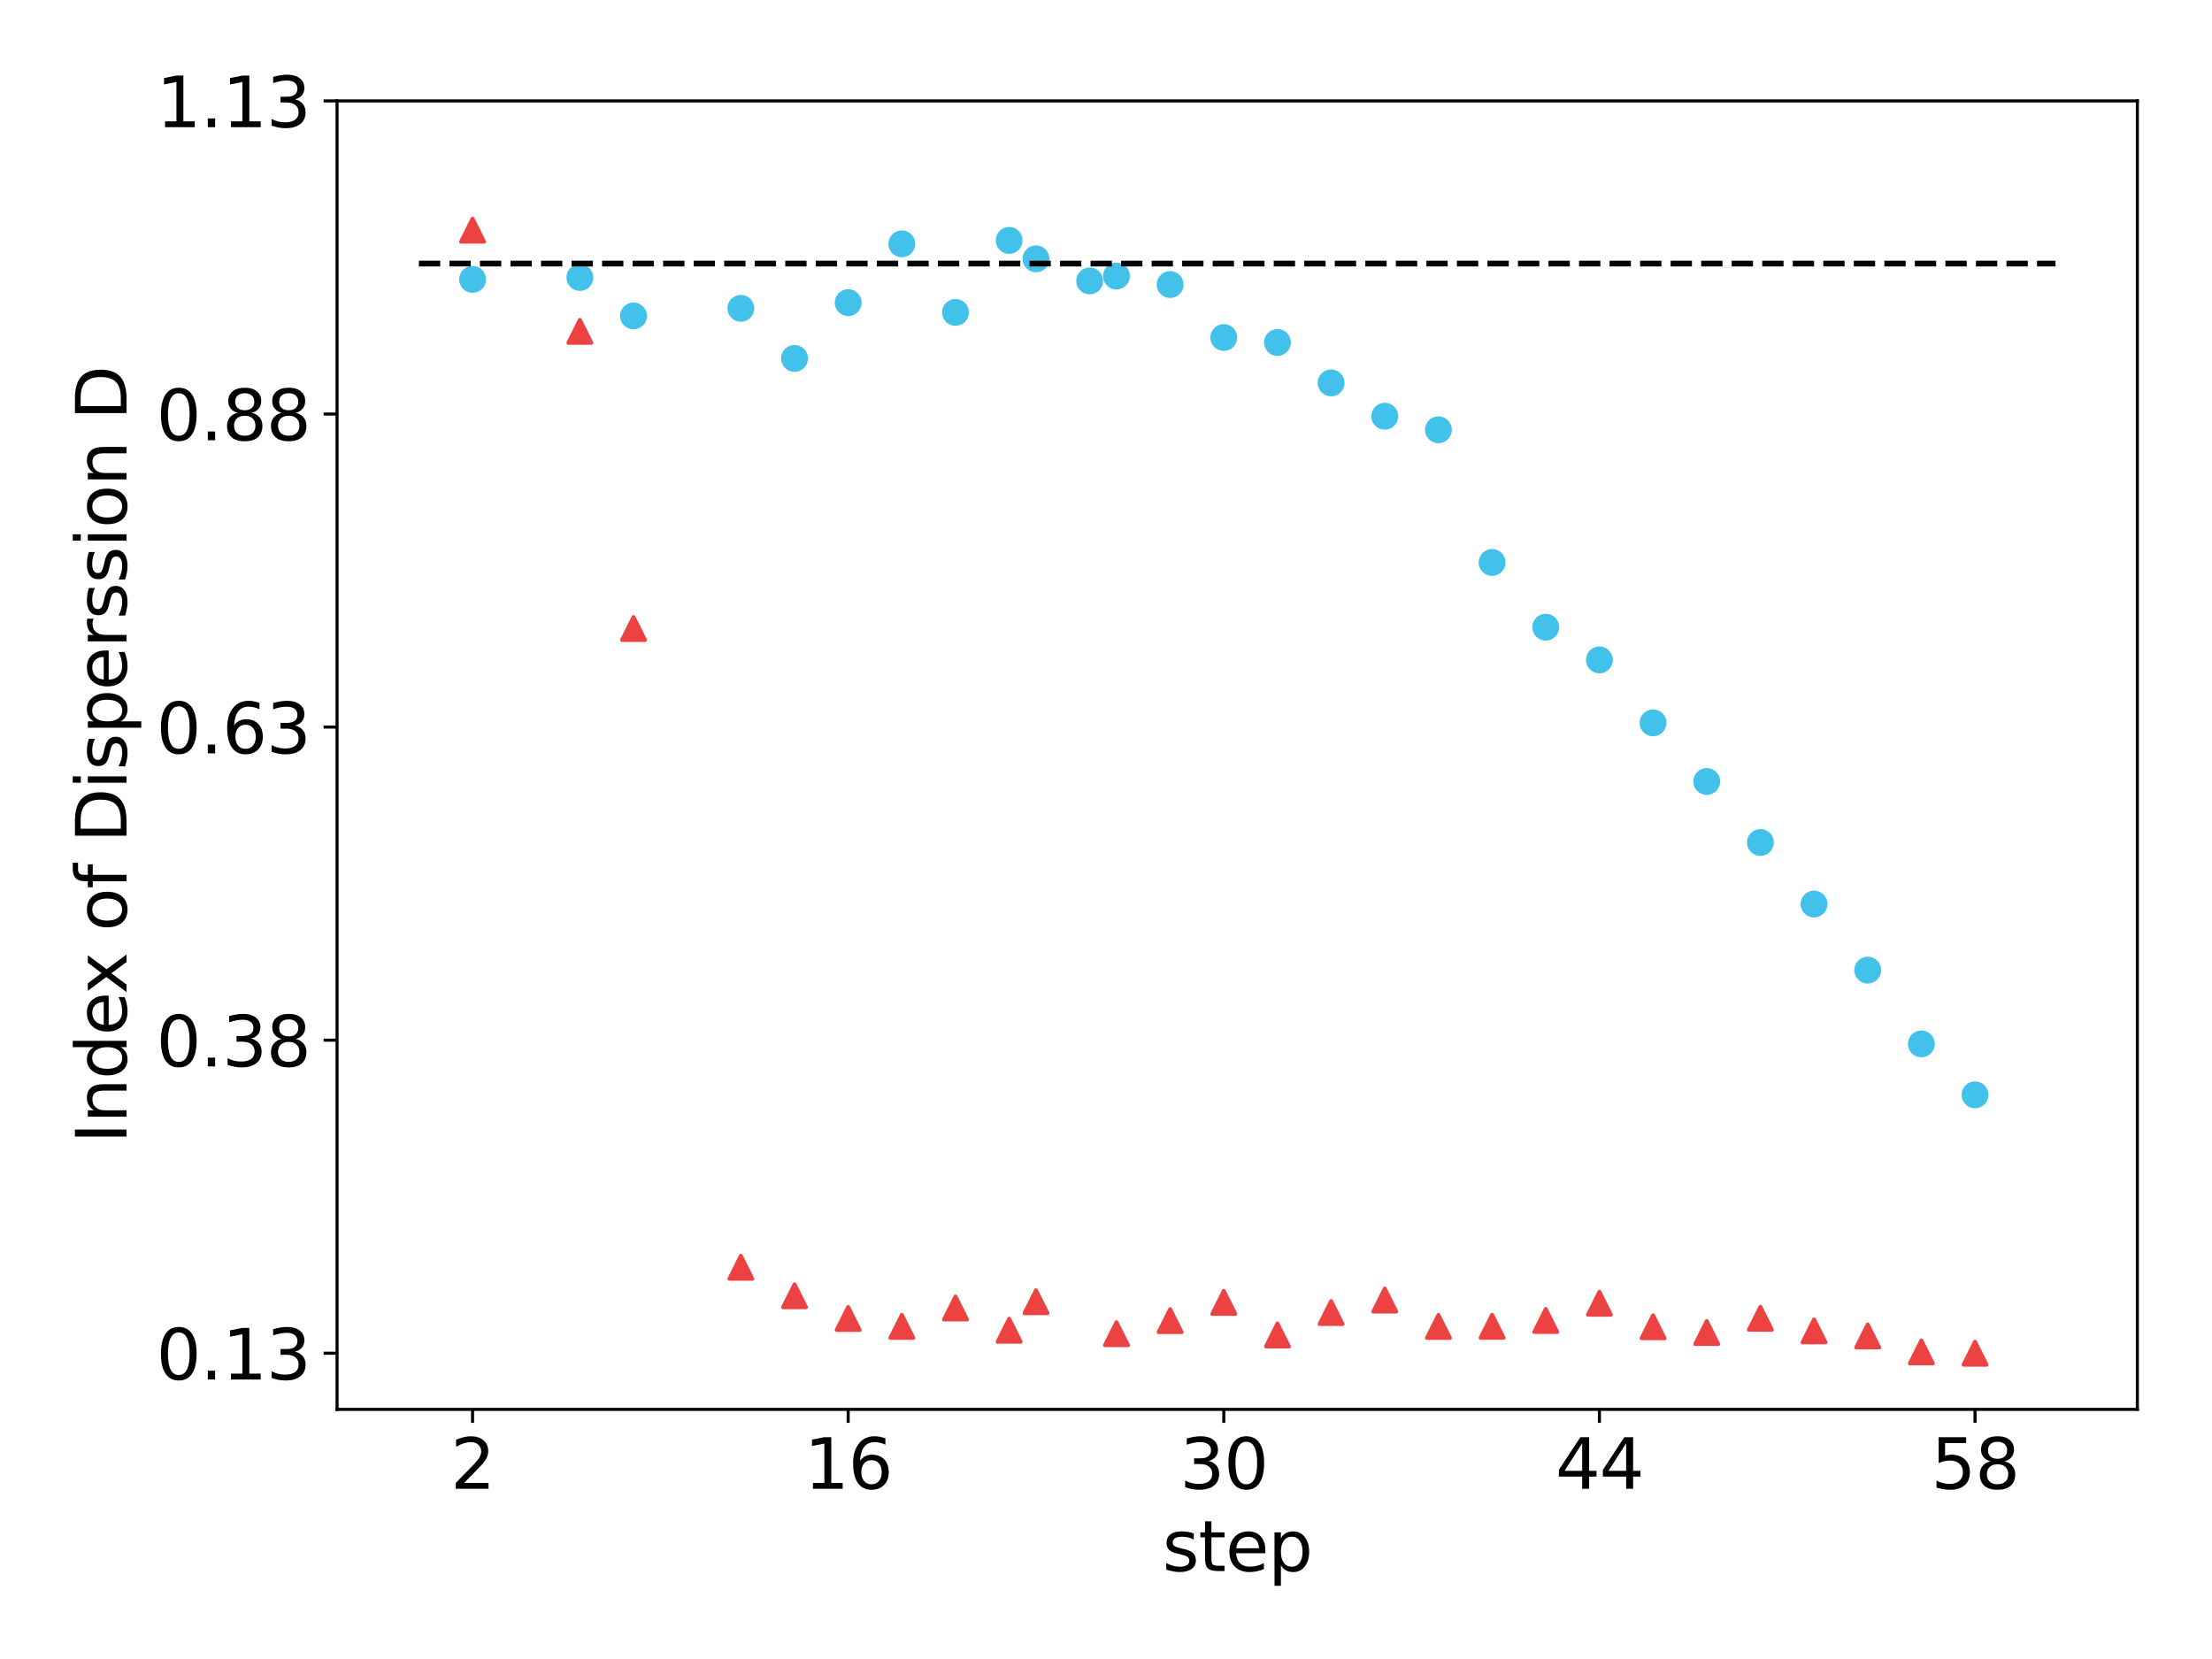 <?xml version="1.0" encoding="utf-8" standalone="no"?>
<!DOCTYPE svg PUBLIC "-//W3C//DTD SVG 1.1//EN"
  "http://www.w3.org/Graphics/SVG/1.1/DTD/svg11.dtd">
<svg xmlns:xlink="http://www.w3.org/1999/xlink" width="576pt" height="432pt" viewBox="0 0 576 432" xmlns="http://www.w3.org/2000/svg" version="1.1">
 <defs>
  <style type="text/css">*{stroke-linejoin: round; stroke-linecap: butt}</style>
 </defs>
 <g id="figure_1">
  <g id="patch_1">
   <path d="M 0 432 
L 576 432 
L 576 0 
L 0 0 
z
" style="fill: #ffffff"/>
  </g>
  <g id="axes_1">
   <g id="patch_2">
    <path d="M 87.77 367 
L 556.56 367 
L 556.56 26.28 
L 87.77 26.28 
z
" style="fill: #ffffff"/>
   </g>
   <g id="matplotlib.axis_1">
    <g id="xtick_1">
     <g id="line2d_1">
      <defs>
       <path id="m06ec2c3ea8" d="M 0 0 
L 0 3.5 
" style="stroke: #000000; stroke-width: 0.8"/>
      </defs>
      <g>
       <use xlink:href="#m06ec2c3ea8" x="123.052" y="367" style="stroke: #000000; stroke-width: 0.8"/>
      </g>
     </g>
     <g id="text_1">
      <!-- 2 -->
      <g transform="translate(117.325 387.677)scale(0.18 -0.18)">
       <defs>
        <path id="DejaVuSans-32" d="M 1228 531 
L 3431 531 
L 3431 0 
L 469 0 
L 469 531 
Q 828 903 1448 1529 
Q 2069 2156 2228 2338 
Q 2531 2678 2651 2914 
Q 2772 3150 2772 3378 
Q 2772 3750 2511 3984 
Q 2250 4219 1831 4219 
Q 1534 4219 1204 4116 
Q 875 4013 500 3803 
L 500 4441 
Q 881 4594 1212 4672 
Q 1544 4750 1819 4750 
Q 2544 4750 2975 4387 
Q 3406 4025 3406 3419 
Q 3406 3131 3298 2873 
Q 3191 2616 2906 2266 
Q 2828 2175 2409 1742 
Q 1991 1309 1228 531 
z
" transform="scale(0.016)"/>
       </defs>
       <use xlink:href="#DejaVuSans-32"/>
      </g>
     </g>
    </g>
    <g id="xtick_2">
     <g id="line2d_2">
      <g>
       <use xlink:href="#m06ec2c3ea8" x="220.862" y="367" style="stroke: #000000; stroke-width: 0.8"/>
      </g>
     </g>
     <g id="text_2">
      <!-- 16 -->
      <g transform="translate(209.409 387.677)scale(0.18 -0.18)">
       <defs>
        <path id="DejaVuSans-31" d="M 794 531 
L 1825 531 
L 1825 4091 
L 703 3866 
L 703 4441 
L 1819 4666 
L 2450 4666 
L 2450 531 
L 3481 531 
L 3481 0 
L 794 0 
L 794 531 
z
" transform="scale(0.016)"/>
        <path id="DejaVuSans-36" d="M 2113 2584 
Q 1688 2584 1439 2293 
Q 1191 2003 1191 1497 
Q 1191 994 1439 701 
Q 1688 409 2113 409 
Q 2538 409 2786 701 
Q 3034 994 3034 1497 
Q 3034 2003 2786 2293 
Q 2538 2584 2113 2584 
z
M 3366 4563 
L 3366 3988 
Q 3128 4100 2886 4159 
Q 2644 4219 2406 4219 
Q 1781 4219 1451 3797 
Q 1122 3375 1075 2522 
Q 1259 2794 1537 2939 
Q 1816 3084 2150 3084 
Q 2853 3084 3261 2657 
Q 3669 2231 3669 1497 
Q 3669 778 3244 343 
Q 2819 -91 2113 -91 
Q 1303 -91 875 529 
Q 447 1150 447 2328 
Q 447 3434 972 4092 
Q 1497 4750 2381 4750 
Q 2619 4750 2861 4703 
Q 3103 4656 3366 4563 
z
" transform="scale(0.016)"/>
       </defs>
       <use xlink:href="#DejaVuSans-31"/>
       <use xlink:href="#DejaVuSans-36" x="63.623"/>
      </g>
     </g>
    </g>
    <g id="xtick_3">
     <g id="line2d_3">
      <g>
       <use xlink:href="#m06ec2c3ea8" x="318.672" y="367" style="stroke: #000000; stroke-width: 0.8"/>
      </g>
     </g>
     <g id="text_3">
      <!-- 30 -->
      <g transform="translate(307.219 387.677)scale(0.18 -0.18)">
       <defs>
        <path id="DejaVuSans-33" d="M 2597 2516 
Q 3050 2419 3304 2112 
Q 3559 1806 3559 1356 
Q 3559 666 3084 287 
Q 2609 -91 1734 -91 
Q 1441 -91 1130 -33 
Q 819 25 488 141 
L 488 750 
Q 750 597 1062 519 
Q 1375 441 1716 441 
Q 2309 441 2620 675 
Q 2931 909 2931 1356 
Q 2931 1769 2642 2001 
Q 2353 2234 1838 2234 
L 1294 2234 
L 1294 2753 
L 1863 2753 
Q 2328 2753 2575 2939 
Q 2822 3125 2822 3475 
Q 2822 3834 2567 4026 
Q 2313 4219 1838 4219 
Q 1578 4219 1281 4162 
Q 984 4106 628 3988 
L 628 4550 
Q 988 4650 1302 4700 
Q 1616 4750 1894 4750 
Q 2613 4750 3031 4423 
Q 3450 4097 3450 3541 
Q 3450 3153 3228 2886 
Q 3006 2619 2597 2516 
z
" transform="scale(0.016)"/>
        <path id="DejaVuSans-30" d="M 2034 4250 
Q 1547 4250 1301 3770 
Q 1056 3291 1056 2328 
Q 1056 1369 1301 889 
Q 1547 409 2034 409 
Q 2525 409 2770 889 
Q 3016 1369 3016 2328 
Q 3016 3291 2770 3770 
Q 2525 4250 2034 4250 
z
M 2034 4750 
Q 2819 4750 3233 4129 
Q 3647 3509 3647 2328 
Q 3647 1150 3233 529 
Q 2819 -91 2034 -91 
Q 1250 -91 836 529 
Q 422 1150 422 2328 
Q 422 3509 836 4129 
Q 1250 4750 2034 4750 
z
" transform="scale(0.016)"/>
       </defs>
       <use xlink:href="#DejaVuSans-33"/>
       <use xlink:href="#DejaVuSans-30" x="63.623"/>
      </g>
     </g>
    </g>
    <g id="xtick_4">
     <g id="line2d_4">
      <g>
       <use xlink:href="#m06ec2c3ea8" x="416.482" y="367" style="stroke: #000000; stroke-width: 0.8"/>
      </g>
     </g>
     <g id="text_4">
      <!-- 44 -->
      <g transform="translate(405.029 387.677)scale(0.18 -0.18)">
       <defs>
        <path id="DejaVuSans-34" d="M 2419 4116 
L 825 1625 
L 2419 1625 
L 2419 4116 
z
M 2253 4666 
L 3047 4666 
L 3047 1625 
L 3713 1625 
L 3713 1100 
L 3047 1100 
L 3047 0 
L 2419 0 
L 2419 1100 
L 313 1100 
L 313 1709 
L 2253 4666 
z
" transform="scale(0.016)"/>
       </defs>
       <use xlink:href="#DejaVuSans-34"/>
       <use xlink:href="#DejaVuSans-34" x="63.623"/>
      </g>
     </g>
    </g>
    <g id="xtick_5">
     <g id="line2d_5">
      <g>
       <use xlink:href="#m06ec2c3ea8" x="514.292" y="367" style="stroke: #000000; stroke-width: 0.8"/>
      </g>
     </g>
     <g id="text_5">
      <!-- 58 -->
      <g transform="translate(502.84 387.677)scale(0.18 -0.18)">
       <defs>
        <path id="DejaVuSans-35" d="M 691 4666 
L 3169 4666 
L 3169 4134 
L 1269 4134 
L 1269 2991 
Q 1406 3038 1543 3061 
Q 1681 3084 1819 3084 
Q 2600 3084 3056 2656 
Q 3513 2228 3513 1497 
Q 3513 744 3044 326 
Q 2575 -91 1722 -91 
Q 1428 -91 1123 -41 
Q 819 9 494 109 
L 494 744 
Q 775 591 1075 516 
Q 1375 441 1709 441 
Q 2250 441 2565 725 
Q 2881 1009 2881 1497 
Q 2881 1984 2565 2268 
Q 2250 2553 1709 2553 
Q 1456 2553 1204 2497 
Q 953 2441 691 2322 
L 691 4666 
z
" transform="scale(0.016)"/>
        <path id="DejaVuSans-38" d="M 2034 2216 
Q 1584 2216 1326 1975 
Q 1069 1734 1069 1313 
Q 1069 891 1326 650 
Q 1584 409 2034 409 
Q 2484 409 2743 651 
Q 3003 894 3003 1313 
Q 3003 1734 2745 1975 
Q 2488 2216 2034 2216 
z
M 1403 2484 
Q 997 2584 770 2862 
Q 544 3141 544 3541 
Q 544 4100 942 4425 
Q 1341 4750 2034 4750 
Q 2731 4750 3128 4425 
Q 3525 4100 3525 3541 
Q 3525 3141 3298 2862 
Q 3072 2584 2669 2484 
Q 3125 2378 3379 2068 
Q 3634 1759 3634 1313 
Q 3634 634 3220 271 
Q 2806 -91 2034 -91 
Q 1263 -91 848 271 
Q 434 634 434 1313 
Q 434 1759 690 2068 
Q 947 2378 1403 2484 
z
M 1172 3481 
Q 1172 3119 1398 2916 
Q 1625 2713 2034 2713 
Q 2441 2713 2670 2916 
Q 2900 3119 2900 3481 
Q 2900 3844 2670 4047 
Q 2441 4250 2034 4250 
Q 1625 4250 1398 4047 
Q 1172 3844 1172 3481 
z
" transform="scale(0.016)"/>
       </defs>
       <use xlink:href="#DejaVuSans-35"/>
       <use xlink:href="#DejaVuSans-38" x="63.623"/>
      </g>
     </g>
    </g>
    <g id="text_6">
     <!-- step -->
     <g transform="translate(302.697 409.098)scale(0.18 -0.18)">
      <defs>
       <path id="DejaVuSans-73" d="M 2834 3397 
L 2834 2853 
Q 2591 2978 2328 3040 
Q 2066 3103 1784 3103 
Q 1356 3103 1142 2972 
Q 928 2841 928 2578 
Q 928 2378 1081 2264 
Q 1234 2150 1697 2047 
L 1894 2003 
Q 2506 1872 2764 1633 
Q 3022 1394 3022 966 
Q 3022 478 2636 193 
Q 2250 -91 1575 -91 
Q 1294 -91 989 -36 
Q 684 19 347 128 
L 347 722 
Q 666 556 975 473 
Q 1284 391 1588 391 
Q 1994 391 2212 530 
Q 2431 669 2431 922 
Q 2431 1156 2273 1281 
Q 2116 1406 1581 1522 
L 1381 1569 
Q 847 1681 609 1914 
Q 372 2147 372 2553 
Q 372 3047 722 3315 
Q 1072 3584 1716 3584 
Q 2034 3584 2315 3537 
Q 2597 3491 2834 3397 
z
" transform="scale(0.016)"/>
       <path id="DejaVuSans-74" d="M 1172 4494 
L 1172 3500 
L 2356 3500 
L 2356 3053 
L 1172 3053 
L 1172 1153 
Q 1172 725 1289 603 
Q 1406 481 1766 481 
L 2356 481 
L 2356 0 
L 1766 0 
Q 1100 0 847 248 
Q 594 497 594 1153 
L 594 3053 
L 172 3053 
L 172 3500 
L 594 3500 
L 594 4494 
L 1172 4494 
z
" transform="scale(0.016)"/>
       <path id="DejaVuSans-65" d="M 3597 1894 
L 3597 1613 
L 953 1613 
Q 991 1019 1311 708 
Q 1631 397 2203 397 
Q 2534 397 2845 478 
Q 3156 559 3463 722 
L 3463 178 
Q 3153 47 2828 -22 
Q 2503 -91 2169 -91 
Q 1331 -91 842 396 
Q 353 884 353 1716 
Q 353 2575 817 3079 
Q 1281 3584 2069 3584 
Q 2775 3584 3186 3129 
Q 3597 2675 3597 1894 
z
M 3022 2063 
Q 3016 2534 2758 2815 
Q 2500 3097 2075 3097 
Q 1594 3097 1305 2825 
Q 1016 2553 972 2059 
L 3022 2063 
z
" transform="scale(0.016)"/>
       <path id="DejaVuSans-70" d="M 1159 525 
L 1159 -1331 
L 581 -1331 
L 581 3500 
L 1159 3500 
L 1159 2969 
Q 1341 3281 1617 3432 
Q 1894 3584 2278 3584 
Q 2916 3584 3314 3078 
Q 3713 2572 3713 1747 
Q 3713 922 3314 415 
Q 2916 -91 2278 -91 
Q 1894 -91 1617 61 
Q 1341 213 1159 525 
z
M 3116 1747 
Q 3116 2381 2855 2742 
Q 2594 3103 2138 3103 
Q 1681 3103 1420 2742 
Q 1159 2381 1159 1747 
Q 1159 1113 1420 752 
Q 1681 391 2138 391 
Q 2594 391 2855 752 
Q 3116 1113 3116 1747 
z
" transform="scale(0.016)"/>
      </defs>
      <use xlink:href="#DejaVuSans-73"/>
      <use xlink:href="#DejaVuSans-74" x="52.1"/>
      <use xlink:href="#DejaVuSans-65" x="91.309"/>
      <use xlink:href="#DejaVuSans-70" x="152.832"/>
     </g>
    </g>
   </g>
   <g id="matplotlib.axis_2">
    <g id="ytick_1">
     <g id="line2d_6">
      <defs>
       <path id="m204f3c35d4" d="M 0 0 
L -3.5 0 
" style="stroke: #000000; stroke-width: 0.8"/>
      </defs>
      <g>
       <use xlink:href="#m204f3c35d4" x="87.77" y="352.378" style="stroke: #000000; stroke-width: 0.8"/>
      </g>
     </g>
     <g id="text_7">
      <!-- 0.13 -->
      <g transform="translate(40.692 359.217)scale(0.18 -0.18)">
       <defs>
        <path id="DejaVuSans-2e" d="M 684 794 
L 1344 794 
L 1344 0 
L 684 0 
L 684 794 
z
" transform="scale(0.016)"/>
       </defs>
       <use xlink:href="#DejaVuSans-30"/>
       <use xlink:href="#DejaVuSans-2e" x="63.623"/>
       <use xlink:href="#DejaVuSans-31" x="95.41"/>
       <use xlink:href="#DejaVuSans-33" x="159.033"/>
      </g>
     </g>
    </g>
    <g id="ytick_2">
     <g id="line2d_7">
      <g>
       <use xlink:href="#m204f3c35d4" x="87.77" y="270.854" style="stroke: #000000; stroke-width: 0.8"/>
      </g>
     </g>
     <g id="text_8">
      <!-- 0.38 -->
      <g transform="translate(40.692 277.692)scale(0.18 -0.18)">
       <use xlink:href="#DejaVuSans-30"/>
       <use xlink:href="#DejaVuSans-2e" x="63.623"/>
       <use xlink:href="#DejaVuSans-33" x="95.41"/>
       <use xlink:href="#DejaVuSans-38" x="159.033"/>
      </g>
     </g>
    </g>
    <g id="ytick_3">
     <g id="line2d_8">
      <g>
       <use xlink:href="#m204f3c35d4" x="87.77" y="189.329" style="stroke: #000000; stroke-width: 0.8"/>
      </g>
     </g>
     <g id="text_9">
      <!-- 0.63 -->
      <g transform="translate(40.692 196.168)scale(0.18 -0.18)">
       <use xlink:href="#DejaVuSans-30"/>
       <use xlink:href="#DejaVuSans-2e" x="63.623"/>
       <use xlink:href="#DejaVuSans-36" x="95.41"/>
       <use xlink:href="#DejaVuSans-33" x="159.033"/>
      </g>
     </g>
    </g>
    <g id="ytick_4">
     <g id="line2d_9">
      <g>
       <use xlink:href="#m204f3c35d4" x="87.77" y="107.805" style="stroke: #000000; stroke-width: 0.8"/>
      </g>
     </g>
     <g id="text_10">
      <!-- 0.88 -->
      <g transform="translate(40.692 114.643)scale(0.18 -0.18)">
       <use xlink:href="#DejaVuSans-30"/>
       <use xlink:href="#DejaVuSans-2e" x="63.623"/>
       <use xlink:href="#DejaVuSans-38" x="95.41"/>
       <use xlink:href="#DejaVuSans-38" x="159.033"/>
      </g>
     </g>
    </g>
    <g id="ytick_5">
     <g id="line2d_10">
      <g>
       <use xlink:href="#m204f3c35d4" x="87.77" y="26.28" style="stroke: #000000; stroke-width: 0.8"/>
      </g>
     </g>
     <g id="text_11">
      <!-- 1.13 -->
      <g transform="translate(40.692 33.119)scale(0.18 -0.18)">
       <use xlink:href="#DejaVuSans-31"/>
       <use xlink:href="#DejaVuSans-2e" x="63.623"/>
       <use xlink:href="#DejaVuSans-31" x="95.41"/>
       <use xlink:href="#DejaVuSans-33" x="159.033"/>
      </g>
     </g>
    </g>
    <g id="text_12">
     <!-- Index of Disperssion D -->
     <g transform="translate(32.948 297.763)rotate(-90)scale(0.18 -0.18)">
      <defs>
       <path id="DejaVuSans-49" d="M 628 4666 
L 1259 4666 
L 1259 0 
L 628 0 
L 628 4666 
z
" transform="scale(0.016)"/>
       <path id="DejaVuSans-6e" d="M 3513 2113 
L 3513 0 
L 2938 0 
L 2938 2094 
Q 2938 2591 2744 2837 
Q 2550 3084 2163 3084 
Q 1697 3084 1428 2787 
Q 1159 2491 1159 1978 
L 1159 0 
L 581 0 
L 581 3500 
L 1159 3500 
L 1159 2956 
Q 1366 3272 1645 3428 
Q 1925 3584 2291 3584 
Q 2894 3584 3203 3211 
Q 3513 2838 3513 2113 
z
" transform="scale(0.016)"/>
       <path id="DejaVuSans-64" d="M 2906 2969 
L 2906 4863 
L 3481 4863 
L 3481 0 
L 2906 0 
L 2906 525 
Q 2725 213 2448 61 
Q 2172 -91 1784 -91 
Q 1150 -91 751 415 
Q 353 922 353 1747 
Q 353 2572 751 3078 
Q 1150 3584 1784 3584 
Q 2172 3584 2448 3432 
Q 2725 3281 2906 2969 
z
M 947 1747 
Q 947 1113 1208 752 
Q 1469 391 1925 391 
Q 2381 391 2643 752 
Q 2906 1113 2906 1747 
Q 2906 2381 2643 2742 
Q 2381 3103 1925 3103 
Q 1469 3103 1208 2742 
Q 947 2381 947 1747 
z
" transform="scale(0.016)"/>
       <path id="DejaVuSans-78" d="M 3513 3500 
L 2247 1797 
L 3578 0 
L 2900 0 
L 1881 1375 
L 863 0 
L 184 0 
L 1544 1831 
L 300 3500 
L 978 3500 
L 1906 2253 
L 2834 3500 
L 3513 3500 
z
" transform="scale(0.016)"/>
       <path id="DejaVuSans-20" transform="scale(0.016)"/>
       <path id="DejaVuSans-6f" d="M 1959 3097 
Q 1497 3097 1228 2736 
Q 959 2375 959 1747 
Q 959 1119 1226 758 
Q 1494 397 1959 397 
Q 2419 397 2687 759 
Q 2956 1122 2956 1747 
Q 2956 2369 2687 2733 
Q 2419 3097 1959 3097 
z
M 1959 3584 
Q 2709 3584 3137 3096 
Q 3566 2609 3566 1747 
Q 3566 888 3137 398 
Q 2709 -91 1959 -91 
Q 1206 -91 779 398 
Q 353 888 353 1747 
Q 353 2609 779 3096 
Q 1206 3584 1959 3584 
z
" transform="scale(0.016)"/>
       <path id="DejaVuSans-66" d="M 2375 4863 
L 2375 4384 
L 1825 4384 
Q 1516 4384 1395 4259 
Q 1275 4134 1275 3809 
L 1275 3500 
L 2222 3500 
L 2222 3053 
L 1275 3053 
L 1275 0 
L 697 0 
L 697 3053 
L 147 3053 
L 147 3500 
L 697 3500 
L 697 3744 
Q 697 4328 969 4595 
Q 1241 4863 1831 4863 
L 2375 4863 
z
" transform="scale(0.016)"/>
       <path id="DejaVuSans-44" d="M 1259 4147 
L 1259 519 
L 2022 519 
Q 2988 519 3436 956 
Q 3884 1394 3884 2338 
Q 3884 3275 3436 3711 
Q 2988 4147 2022 4147 
L 1259 4147 
z
M 628 4666 
L 1925 4666 
Q 3281 4666 3915 4102 
Q 4550 3538 4550 2338 
Q 4550 1131 3912 565 
Q 3275 0 1925 0 
L 628 0 
L 628 4666 
z
" transform="scale(0.016)"/>
       <path id="DejaVuSans-69" d="M 603 3500 
L 1178 3500 
L 1178 0 
L 603 0 
L 603 3500 
z
M 603 4863 
L 1178 4863 
L 1178 4134 
L 603 4134 
L 603 4863 
z
" transform="scale(0.016)"/>
       <path id="DejaVuSans-72" d="M 2631 2963 
Q 2534 3019 2420 3045 
Q 2306 3072 2169 3072 
Q 1681 3072 1420 2755 
Q 1159 2438 1159 1844 
L 1159 0 
L 581 0 
L 581 3500 
L 1159 3500 
L 1159 2956 
Q 1341 3275 1631 3429 
Q 1922 3584 2338 3584 
Q 2397 3584 2469 3576 
Q 2541 3569 2628 3553 
L 2631 2963 
z
" transform="scale(0.016)"/>
      </defs>
      <use xlink:href="#DejaVuSans-49"/>
      <use xlink:href="#DejaVuSans-6e" x="29.492"/>
      <use xlink:href="#DejaVuSans-64" x="92.871"/>
      <use xlink:href="#DejaVuSans-65" x="156.348"/>
      <use xlink:href="#DejaVuSans-78" x="216.121"/>
      <use xlink:href="#DejaVuSans-20" x="275.301"/>
      <use xlink:href="#DejaVuSans-6f" x="307.088"/>
      <use xlink:href="#DejaVuSans-66" x="368.27"/>
      <use xlink:href="#DejaVuSans-20" x="403.475"/>
      <use xlink:href="#DejaVuSans-44" x="435.262"/>
      <use xlink:href="#DejaVuSans-69" x="512.264"/>
      <use xlink:href="#DejaVuSans-73" x="540.047"/>
      <use xlink:href="#DejaVuSans-70" x="592.146"/>
      <use xlink:href="#DejaVuSans-65" x="655.623"/>
      <use xlink:href="#DejaVuSans-72" x="717.146"/>
      <use xlink:href="#DejaVuSans-73" x="758.26"/>
      <use xlink:href="#DejaVuSans-73" x="810.359"/>
      <use xlink:href="#DejaVuSans-69" x="862.459"/>
      <use xlink:href="#DejaVuSans-6f" x="890.242"/>
      <use xlink:href="#DejaVuSans-6e" x="951.424"/>
      <use xlink:href="#DejaVuSans-20" x="1014.803"/>
      <use xlink:href="#DejaVuSans-44" x="1046.59"/>
     </g>
    </g>
   </g>
   <g id="line2d_11">
    <defs>
     <path id="m3f5e8eb37b" d="M 0 3 
C 0.796 3 1.559 2.684 2.121 2.121 
C 2.684 1.559 3 0.796 3 0 
C 3 -0.796 2.684 -1.559 2.121 -2.121 
C 1.559 -2.684 0.796 -3 0 -3 
C -0.796 -3 -1.559 -2.684 -2.121 -2.121 
C -2.684 -1.559 -3 -0.796 -3 0 
C -3 0.796 -2.684 1.559 -2.121 2.121 
C -1.559 2.684 -0.796 3 0 3 
z
" style="stroke: #42c1eb"/>
    </defs>
    <g clip-path="url(#p9965a2b475)">
     <use xlink:href="#m3f5e8eb37b" x="123.052" y="72.756" style="fill: #42c1eb; stroke: #42c1eb"/>
     <use xlink:href="#m3f5e8eb37b" x="150.997" y="72.258" style="fill: #42c1eb; stroke: #42c1eb"/>
     <use xlink:href="#m3f5e8eb37b" x="164.97" y="82.256" style="fill: #42c1eb; stroke: #42c1eb"/>
     <use xlink:href="#m3f5e8eb37b" x="192.916" y="80.29" style="fill: #42c1eb; stroke: #42c1eb"/>
     <use xlink:href="#m3f5e8eb37b" x="206.889" y="93.334" style="fill: #42c1eb; stroke: #42c1eb"/>
     <use xlink:href="#m3f5e8eb37b" x="220.862" y="78.81" style="fill: #42c1eb; stroke: #42c1eb"/>
     <use xlink:href="#m3f5e8eb37b" x="234.835" y="63.496" style="fill: #42c1eb; stroke: #42c1eb"/>
     <use xlink:href="#m3f5e8eb37b" x="248.807" y="81.349" style="fill: #42c1eb; stroke: #42c1eb"/>
     <use xlink:href="#m3f5e8eb37b" x="262.78" y="62.602" style="fill: #42c1eb; stroke: #42c1eb"/>
     <use xlink:href="#m3f5e8eb37b" x="269.767" y="67.401" style="fill: #42c1eb; stroke: #42c1eb"/>
     <use xlink:href="#m3f5e8eb37b" x="283.74" y="73.142" style="fill: #42c1eb; stroke: #42c1eb"/>
     <use xlink:href="#m3f5e8eb37b" x="290.726" y="71.889" style="fill: #42c1eb; stroke: #42c1eb"/>
     <use xlink:href="#m3f5e8eb37b" x="304.699" y="74.094" style="fill: #42c1eb; stroke: #42c1eb"/>
     <use xlink:href="#m3f5e8eb37b" x="318.672" y="87.886" style="fill: #42c1eb; stroke: #42c1eb"/>
     <use xlink:href="#m3f5e8eb37b" x="332.645" y="89.18" style="fill: #42c1eb; stroke: #42c1eb"/>
     <use xlink:href="#m3f5e8eb37b" x="346.618" y="99.705" style="fill: #42c1eb; stroke: #42c1eb"/>
     <use xlink:href="#m3f5e8eb37b" x="360.59" y="108.384" style="fill: #42c1eb; stroke: #42c1eb"/>
     <use xlink:href="#m3f5e8eb37b" x="374.563" y="111.92" style="fill: #42c1eb; stroke: #42c1eb"/>
     <use xlink:href="#m3f5e8eb37b" x="388.536" y="146.459" style="fill: #42c1eb; stroke: #42c1eb"/>
     <use xlink:href="#m3f5e8eb37b" x="402.509" y="163.313" style="fill: #42c1eb; stroke: #42c1eb"/>
     <use xlink:href="#m3f5e8eb37b" x="416.482" y="171.847" style="fill: #42c1eb; stroke: #42c1eb"/>
     <use xlink:href="#m3f5e8eb37b" x="430.455" y="188.229" style="fill: #42c1eb; stroke: #42c1eb"/>
     <use xlink:href="#m3f5e8eb37b" x="444.428" y="203.499" style="fill: #42c1eb; stroke: #42c1eb"/>
     <use xlink:href="#m3f5e8eb37b" x="458.401" y="219.378" style="fill: #42c1eb; stroke: #42c1eb"/>
     <use xlink:href="#m3f5e8eb37b" x="472.373" y="235.41" style="fill: #42c1eb; stroke: #42c1eb"/>
     <use xlink:href="#m3f5e8eb37b" x="486.346" y="252.617" style="fill: #42c1eb; stroke: #42c1eb"/>
     <use xlink:href="#m3f5e8eb37b" x="500.319" y="271.837" style="fill: #42c1eb; stroke: #42c1eb"/>
     <use xlink:href="#m3f5e8eb37b" x="514.292" y="285.094" style="fill: #42c1eb; stroke: #42c1eb"/>
    </g>
   </g>
   <g id="line2d_12">
    <defs>
     <path id="mc492af80ac" d="M 0 -3 
L -3 3 
L 3 3 
z
" style="stroke: #ed4242; stroke-linejoin: miter"/>
    </defs>
    <g clip-path="url(#p9965a2b475)">
     <use xlink:href="#mc492af80ac" x="123.052" y="59.939" style="fill: #ed4242; stroke: #ed4242; stroke-linejoin: miter"/>
     <use xlink:href="#mc492af80ac" x="150.997" y="86.285" style="fill: #ed4242; stroke: #ed4242; stroke-linejoin: miter"/>
     <use xlink:href="#mc492af80ac" x="164.97" y="163.662" style="fill: #ed4242; stroke: #ed4242; stroke-linejoin: miter"/>
     <use xlink:href="#mc492af80ac" x="192.916" y="330.001" style="fill: #ed4242; stroke: #ed4242; stroke-linejoin: miter"/>
     <use xlink:href="#mc492af80ac" x="206.889" y="337.418" style="fill: #ed4242; stroke: #ed4242; stroke-linejoin: miter"/>
     <use xlink:href="#mc492af80ac" x="220.862" y="343.329" style="fill: #ed4242; stroke: #ed4242; stroke-linejoin: miter"/>
     <use xlink:href="#mc492af80ac" x="234.835" y="345.388" style="fill: #ed4242; stroke: #ed4242; stroke-linejoin: miter"/>
     <use xlink:href="#mc492af80ac" x="248.807" y="340.601" style="fill: #ed4242; stroke: #ed4242; stroke-linejoin: miter"/>
     <use xlink:href="#mc492af80ac" x="262.78" y="346.387" style="fill: #ed4242; stroke: #ed4242; stroke-linejoin: miter"/>
     <use xlink:href="#mc492af80ac" x="269.767" y="338.961" style="fill: #ed4242; stroke: #ed4242; stroke-linejoin: miter"/>
     <use xlink:href="#mc492af80ac" x="290.726" y="347.289" style="fill: #ed4242; stroke: #ed4242; stroke-linejoin: miter"/>
     <use xlink:href="#mc492af80ac" x="304.699" y="343.886" style="fill: #ed4242; stroke: #ed4242; stroke-linejoin: miter"/>
     <use xlink:href="#mc492af80ac" x="318.672" y="339.131" style="fill: #ed4242; stroke: #ed4242; stroke-linejoin: miter"/>
     <use xlink:href="#mc492af80ac" x="332.645" y="347.625" style="fill: #ed4242; stroke: #ed4242; stroke-linejoin: miter"/>
     <use xlink:href="#mc492af80ac" x="346.618" y="341.777" style="fill: #ed4242; stroke: #ed4242; stroke-linejoin: miter"/>
     <use xlink:href="#mc492af80ac" x="360.59" y="338.536" style="fill: #ed4242; stroke: #ed4242; stroke-linejoin: miter"/>
     <use xlink:href="#mc492af80ac" x="374.563" y="345.4" style="fill: #ed4242; stroke: #ed4242; stroke-linejoin: miter"/>
     <use xlink:href="#mc492af80ac" x="388.536" y="345.364" style="fill: #ed4242; stroke: #ed4242; stroke-linejoin: miter"/>
     <use xlink:href="#mc492af80ac" x="402.509" y="343.847" style="fill: #ed4242; stroke: #ed4242; stroke-linejoin: miter"/>
     <use xlink:href="#mc492af80ac" x="416.482" y="339.361" style="fill: #ed4242; stroke: #ed4242; stroke-linejoin: miter"/>
     <use xlink:href="#mc492af80ac" x="430.455" y="345.481" style="fill: #ed4242; stroke: #ed4242; stroke-linejoin: miter"/>
     <use xlink:href="#mc492af80ac" x="444.428" y="346.987" style="fill: #ed4242; stroke: #ed4242; stroke-linejoin: miter"/>
     <use xlink:href="#mc492af80ac" x="458.401" y="343.284" style="fill: #ed4242; stroke: #ed4242; stroke-linejoin: miter"/>
     <use xlink:href="#mc492af80ac" x="472.373" y="346.559" style="fill: #ed4242; stroke: #ed4242; stroke-linejoin: miter"/>
     <use xlink:href="#mc492af80ac" x="486.346" y="347.87" style="fill: #ed4242; stroke: #ed4242; stroke-linejoin: miter"/>
     <use xlink:href="#mc492af80ac" x="500.319" y="352.04" style="fill: #ed4242; stroke: #ed4242; stroke-linejoin: miter"/>
     <use xlink:href="#mc492af80ac" x="514.292" y="352.378" style="fill: #ed4242; stroke: #ed4242; stroke-linejoin: miter"/>
    </g>
   </g>
   <g id="line2d_13">
    <path d="M 109.079 68.638 
L 113.383 68.638 
L 117.688 68.638 
L 121.993 68.638 
L 126.298 68.638 
L 130.603 68.638 
L 134.907 68.638 
L 139.212 68.638 
L 143.517 68.638 
L 147.822 68.638 
L 152.126 68.638 
L 156.431 68.638 
L 160.736 68.638 
L 165.041 68.638 
L 169.345 68.638 
L 173.65 68.638 
L 177.955 68.638 
L 182.26 68.638 
L 186.565 68.638 
L 190.869 68.638 
L 195.174 68.638 
L 199.479 68.638 
L 203.784 68.638 
L 208.088 68.638 
L 212.393 68.638 
L 216.698 68.638 
L 221.003 68.638 
L 225.308 68.638 
L 229.612 68.638 
L 233.917 68.638 
L 238.222 68.638 
L 242.527 68.638 
L 246.831 68.638 
L 251.136 68.638 
L 255.441 68.638 
L 259.746 68.638 
L 264.051 68.638 
L 268.355 68.638 
L 272.66 68.638 
L 276.965 68.638 
L 281.27 68.638 
L 285.574 68.638 
L 289.879 68.638 
L 294.184 68.638 
L 298.489 68.638 
L 302.794 68.638 
L 307.098 68.638 
L 311.403 68.638 
L 315.708 68.638 
L 320.013 68.638 
L 324.317 68.638 
L 328.622 68.638 
L 332.927 68.638 
L 337.232 68.638 
L 341.536 68.638 
L 345.841 68.638 
L 350.146 68.638 
L 354.451 68.638 
L 358.756 68.638 
L 363.06 68.638 
L 367.365 68.638 
L 371.67 68.638 
L 375.975 68.638 
L 380.279 68.638 
L 384.584 68.638 
L 388.889 68.638 
L 393.194 68.638 
L 397.499 68.638 
L 401.803 68.638 
L 406.108 68.638 
L 410.413 68.638 
L 414.718 68.638 
L 419.022 68.638 
L 423.327 68.638 
L 427.632 68.638 
L 431.937 68.638 
L 436.242 68.638 
L 440.546 68.638 
L 444.851 68.638 
L 449.156 68.638 
L 453.461 68.638 
L 457.765 68.638 
L 462.07 68.638 
L 466.375 68.638 
L 470.68 68.638 
L 474.985 68.638 
L 479.289 68.638 
L 483.594 68.638 
L 487.899 68.638 
L 492.204 68.638 
L 496.508 68.638 
L 500.813 68.638 
L 505.118 68.638 
L 509.423 68.638 
L 513.727 68.638 
L 518.032 68.638 
L 522.337 68.638 
L 526.642 68.638 
L 530.947 68.638 
L 535.251 68.638 
" clip-path="url(#p9965a2b475)" style="fill: none; stroke-dasharray: 5.55,2.4; stroke-dashoffset: 0; stroke: #000000; stroke-width: 1.5"/>
   </g>
   <g id="patch_3">
    <path d="M 87.77 367 
L 87.77 26.28 
" style="fill: none; stroke: #000000; stroke-width: 0.8; stroke-linejoin: miter; stroke-linecap: square"/>
   </g>
   <g id="patch_4">
    <path d="M 556.56 367 
L 556.56 26.28 
" style="fill: none; stroke: #000000; stroke-width: 0.8; stroke-linejoin: miter; stroke-linecap: square"/>
   </g>
   <g id="patch_5">
    <path d="M 87.77 367 
L 556.56 367 
" style="fill: none; stroke: #000000; stroke-width: 0.8; stroke-linejoin: miter; stroke-linecap: square"/>
   </g>
   <g id="patch_6">
    <path d="M 87.77 26.28 
L 556.56 26.28 
" style="fill: none; stroke: #000000; stroke-width: 0.8; stroke-linejoin: miter; stroke-linecap: square"/>
   </g>
  </g>
 </g>
 <defs>
  <clipPath id="p9965a2b475">
   <rect x="87.77" y="26.28" width="468.79" height="340.72"/>
  </clipPath>
 </defs>
</svg>
